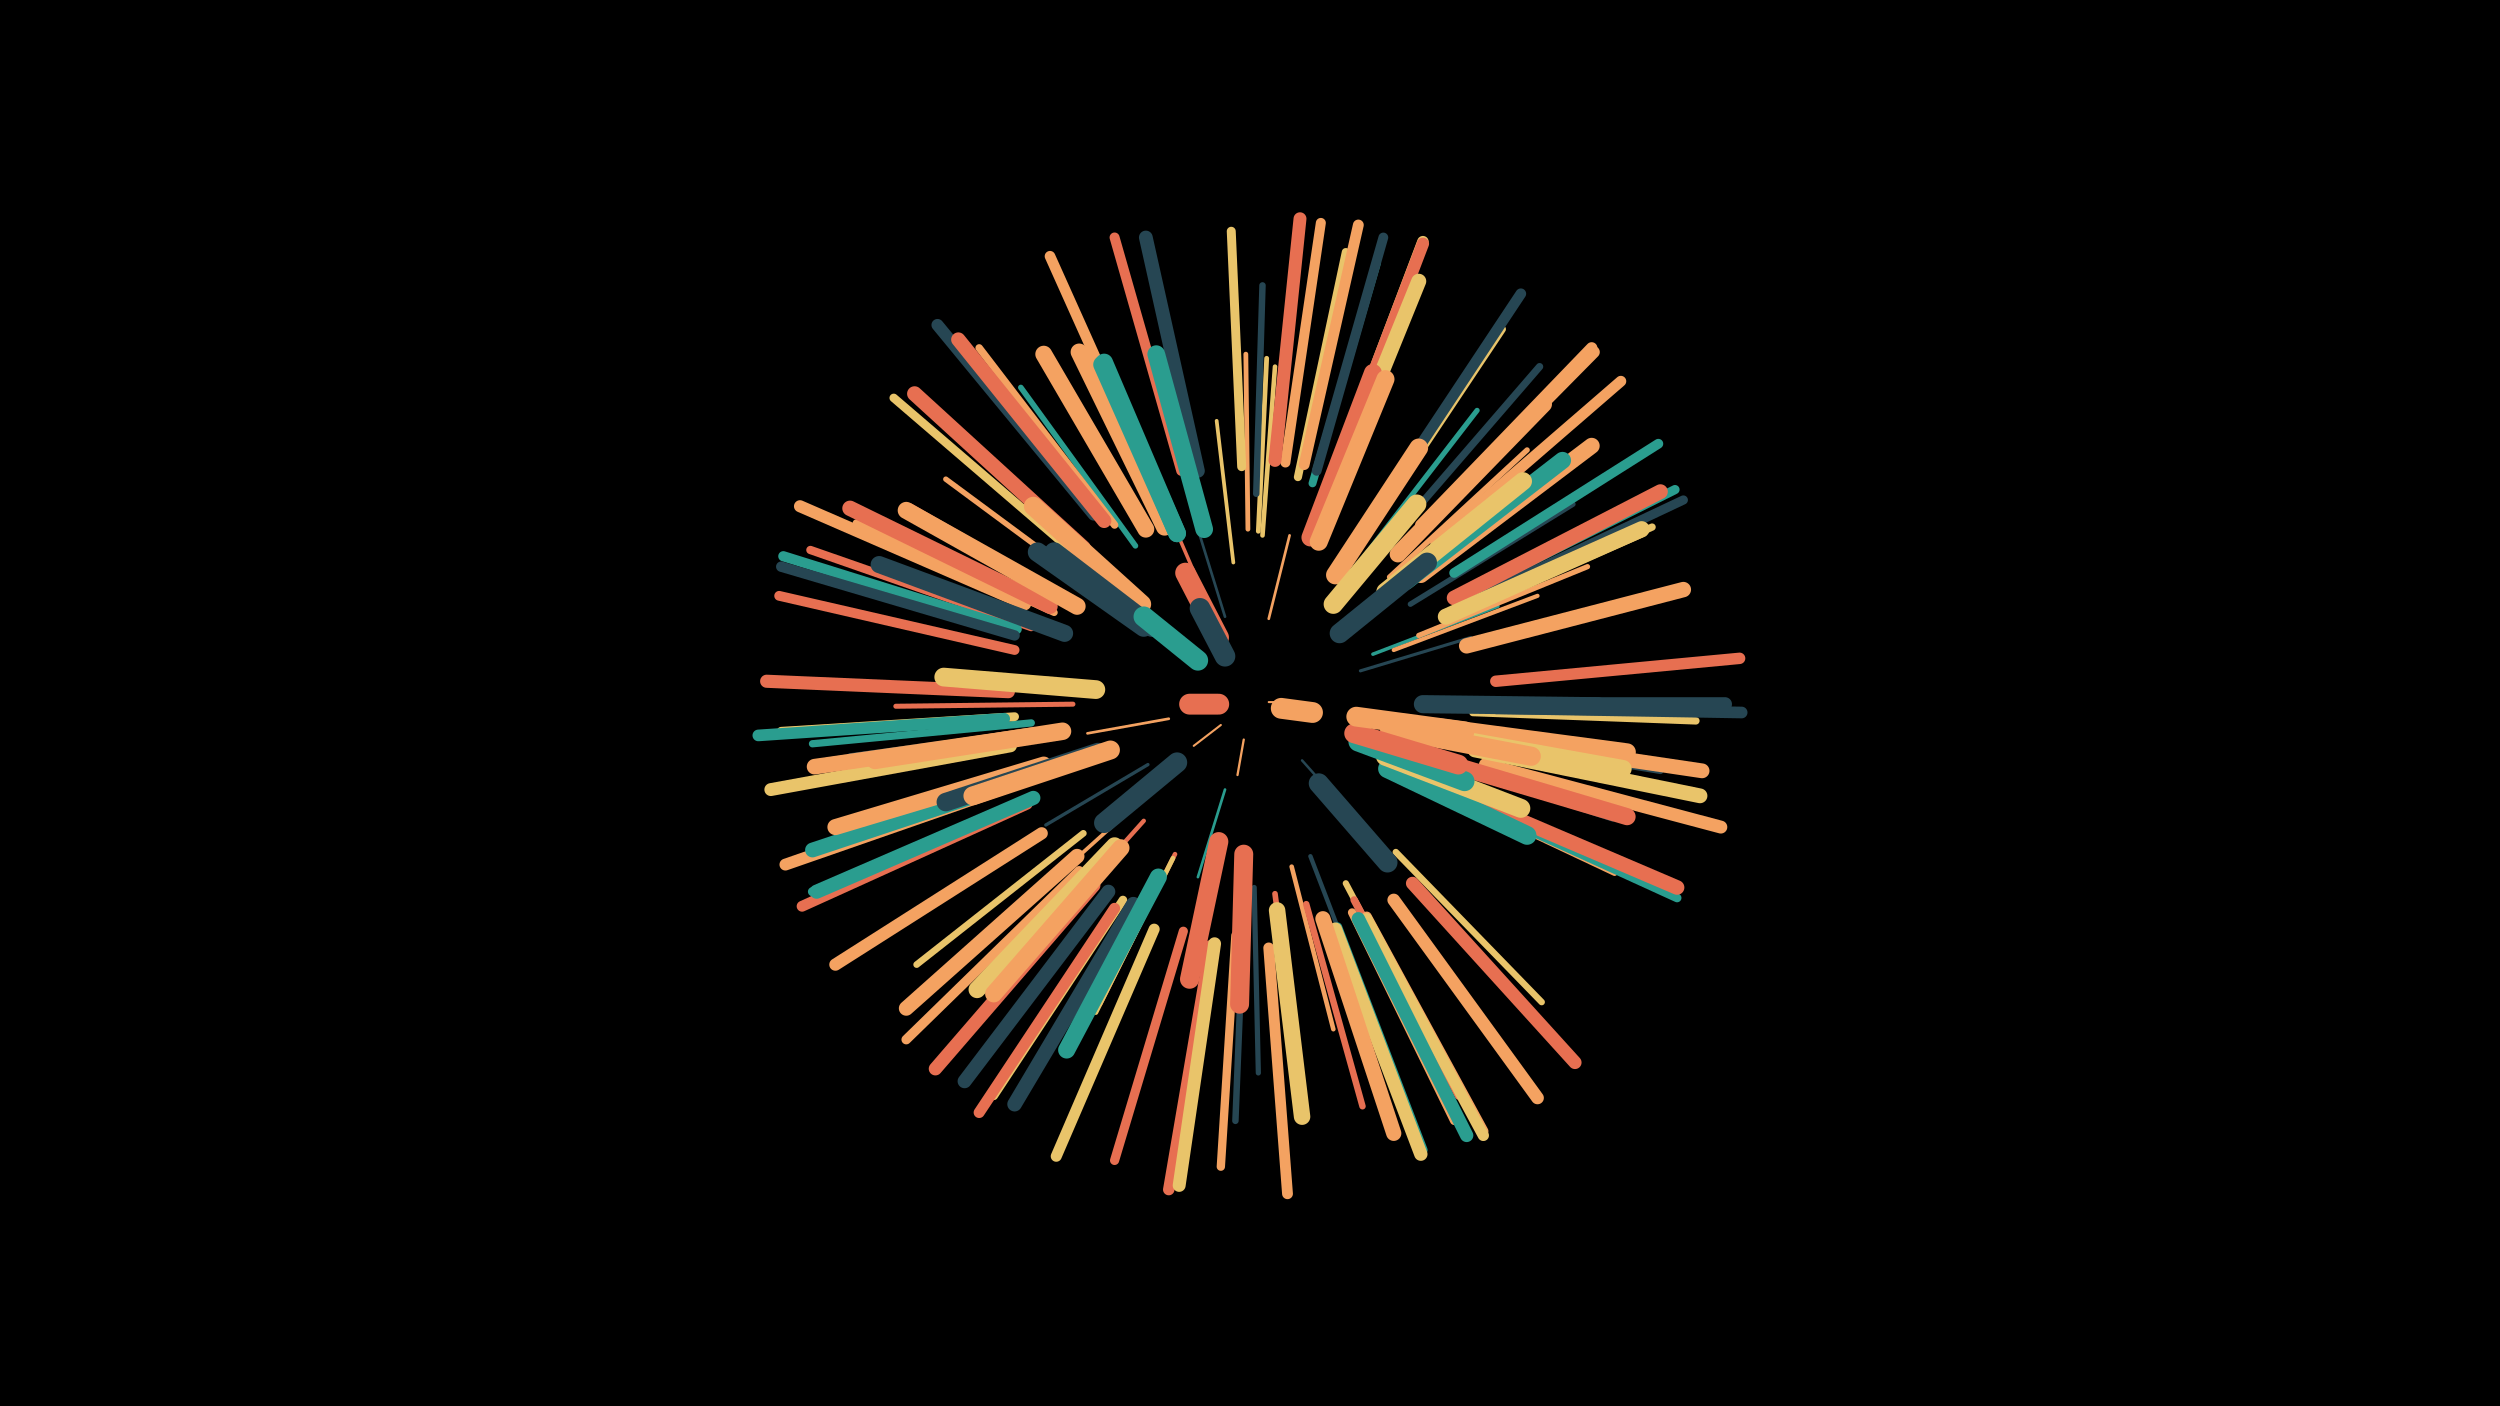 <svg width="1200" height="675" viewBox="-500 -500 1200 675" xmlns="http://www.w3.org/2000/svg"><path d="M-500-500h1200v675h-1200z" fill="#000"/><style>.sparkles path{stroke-linecap:round}</style><g class="sparkles"><path d="M109-163l8 0" stroke-width="1.0" stroke="#f4a2610"/><path d="M86-152l-13 10" stroke-width="1.0" stroke="#f4a2611"/><path d="M97-145l-3 17" stroke-width="1.1" stroke="#f4a2611"/><path d="M125-135l25 28" stroke-width="1.2" stroke="#2646536"/><path d="M61-155l-39 7" stroke-width="1.3" stroke="#f4a2617"/><path d="M109-203l10-40" stroke-width="1.3" stroke="#f4a2618"/><path d="M88-121l-13 42" stroke-width="1.3" stroke="#2a9d8f8"/><path d="M88-204l-13-42" stroke-width="1.3" stroke="#2646539"/><path d="M153-178l53-16" stroke-width="1.5" stroke="#264653E"/><path d="M51-133l-49 29" stroke-width="1.6" stroke="#264653F"/><path d="M154-140l53 22" stroke-width="1.6" stroke="#2a9d8f10"/><path d="M75-221l-25-58" stroke-width="1.7" stroke="#e76f5114"/><path d="M159-186l60-23" stroke-width="1.7" stroke="#2a9d8f14"/><path d="M50-118l-50 45" stroke-width="1.8" stroke="#f4a26116"/><path d="M92-230l-8-68" stroke-width="1.8" stroke="#e9c46a17"/><path d="M32-140l-68 23" stroke-width="1.9" stroke="#2646531A"/><path d="M169-188l69-26" stroke-width="2.0" stroke="#f4a2611B"/><path d="M175-153l75 10" stroke-width="2.0" stroke="#2a9d8f1D"/><path d="M49-106l-51 57" stroke-width="2.1" stroke="#e76f511E"/><path d="M129-89l28 73" stroke-width="2.1" stroke="#26465320"/><path d="M64-90l-36 72" stroke-width="2.2" stroke="#e76f5122"/><path d="M120-84l20 78" stroke-width="2.2" stroke="#f4a26122"/><path d="M106-243l6-81" stroke-width="2.2" stroke="#e9c46a22"/><path d="M104-245l4-83" stroke-width="2.3" stroke="#e9c46a24"/><path d="M63-88l-37 74" stroke-width="2.3" stroke="#e9c46a24"/><path d="M182-147l82 16" stroke-width="2.3" stroke="#26465325"/><path d="M99-246l-1-84" stroke-width="2.3" stroke="#f4a26125"/><path d="M134-240l34-78" stroke-width="2.4" stroke="#26465326"/><path d="M15-162l-85 1" stroke-width="2.4" stroke="#e76f5127"/><path d="M181-195l81-33" stroke-width="2.5" stroke="#f4a26129"/><path d="M155-233l54-70" stroke-width="2.5" stroke="#2a9d8f2B"/><path d="M102-74l2 89" stroke-width="2.5" stroke="#2646532B"/><path d="M167-223l66-61" stroke-width="2.6" stroke="#f4a2612D"/><path d="M27-216l-73-54" stroke-width="2.6" stroke="#f4a2612D"/><path d="M177-210l78-48" stroke-width="2.6" stroke="#2646532D"/><path d="M13-134l-87 29" stroke-width="2.7" stroke="#e76f512E"/><path d="M187-135l87 28" stroke-width="2.7" stroke="#2646532E"/><path d="M112-71l12 91" stroke-width="2.7" stroke="#e76f512F"/><path d="M45-238l-55-76" stroke-width="2.7" stroke="#2a9d8f31"/><path d="M19-210l-82-47" stroke-width="2.8" stroke="#e76f5132"/><path d="M188-122l87 41" stroke-width="2.9" stroke="#f4a26136"/><path d="M4-150l-96 13" stroke-width="2.9" stroke="#26465336"/><path d="M146-76l46 87" stroke-width="3.0" stroke="#e9c46a38"/><path d="M199-146l98 16" stroke-width="3.1" stroke="#2646533B"/><path d="M103-263l3-100" stroke-width="3.1" stroke="#2646533C"/><path d="M97-62l-4 100" stroke-width="3.1" stroke="#2646533C"/><path d="M170-91l70 72" stroke-width="3.1" stroke="#e9c46a3C"/><path d="M127-66l27 97" stroke-width="3.1" stroke="#e76f513C"/><path d="M20-100l-80 63" stroke-width="3.2" stroke="#e9c46a3E"/><path d="M195-203l94-41" stroke-width="3.3" stroke="#e9c46a41"/><path d="M6-206l-95-43" stroke-width="3.4" stroke="#f4a26142"/><path d="M196-121l96 41" stroke-width="3.4" stroke="#e76f5144"/><path d="M197-205l96-42" stroke-width="3.5" stroke="#e9c46a46"/><path d="M-5-153l-105 10" stroke-width="3.5" stroke="#2a9d8f46"/><path d="M169-243l70-81" stroke-width="3.5" stroke="#26465348"/><path d="M150-68l50 94" stroke-width="3.6" stroke="#e76f5148"/><path d="M207-158l107 4" stroke-width="3.6" stroke="#e9c46a49"/><path d="M35-248l-65-85" stroke-width="3.6" stroke="#f4a26149"/><path d="M161-252l60-90" stroke-width="3.7" stroke="#e9c46a4C"/><path d="M130-268l31-106" stroke-width="3.8" stroke="#2a9d8f50"/><path d="M123-271l23-108" stroke-width="3.9" stroke="#e9c46a53"/><path d="M149-62l49 100" stroke-width="4.0" stroke="#f4a26154"/><path d="M93-51l-7 111" stroke-width="4.0" stroke="#f4a26155"/><path d="M-5-199l-106-37" stroke-width="4.0" stroke="#e76f5155"/><path d="M39-68l-62 94" stroke-width="4.1" stroke="#e9c46a58"/><path d="M14-236l-85-73" stroke-width="4.1" stroke="#e9c46a58"/><path d="M202-116l103 47" stroke-width="4.2" stroke="#2a9d8f59"/><path d="M-13-156l-112 7" stroke-width="4.2" stroke="#e9c46a59"/><path d="M96-276l-5-113" stroke-width="4.3" stroke="#e9c46a5C"/><path d="M68-53l-33 110" stroke-width="4.4" stroke="#e76f515F"/><path d="M-5-117l-105 45" stroke-width="4.4" stroke="#2a9d8f5F"/><path d="M202-214l102-51" stroke-width="4.4" stroke="#2a9d8f5F"/><path d="M204-211l104-49" stroke-width="4.4" stroke="#26465361"/><path d="M142-55l41 107" stroke-width="4.5" stroke="#2a9d8f62"/><path d="M18-82l-83 81" stroke-width="4.6" stroke="#f4a26164"/><path d="M-13-188l-113-26" stroke-width="4.7" stroke="#e76f5167"/><path d="M198-225l98-62" stroke-width="4.7" stroke="#2a9d8f67"/><path d="M132-274l32-112" stroke-width="4.7" stroke="#26465369"/><path d="M67-274l-32-112" stroke-width="4.8" stroke="#e76f516B"/><path d="M117-278l17-115" stroke-width="4.8" stroke="#f4a2616B"/><path d="M156-60l56 103" stroke-width="4.9" stroke="#f4a2616E"/><path d="M-12-198l-112-35" stroke-width="4.9" stroke="#2a9d8f6F"/><path d="M169-68l69 95" stroke-width="5.0" stroke="#e76f5170"/><path d="M-13-195l-112-33" stroke-width="5.0" stroke="#26465370"/><path d="M52-270l-48-107" stroke-width="5.1" stroke="#f4a26174"/><path d="M165-261l65-98" stroke-width="5.1" stroke="#26465375"/><path d="M-7-114l-108 49" stroke-width="5.2" stroke="#e76f5176"/><path d="M189-240l89-77" stroke-width="5.2" stroke="#f4a26177"/><path d="M109-45l9 118" stroke-width="5.2" stroke="#f4a26177"/><path d="M126-277l26-115" stroke-width="5.2" stroke="#f4a26177"/><path d="M35-64l-65 98" stroke-width="5.3" stroke="#e76f5178"/><path d="M54-54l-47 109" stroke-width="5.3" stroke="#e9c46a7A"/><path d="M156-59l56 104" stroke-width="5.4" stroke="#e9c46a7E"/><path d="M141-273l42-111" stroke-width="5.5" stroke="#e9c46a7E"/><path d="M182-248l82-85" stroke-width="5.5" stroke="#f4a2617E"/><path d="M81-46l-20 117" stroke-width="5.5" stroke="#e76f517F"/><path d="M218-173l117-11" stroke-width="5.5" stroke="#e76f5180"/><path d="M218-160l118 2" stroke-width="5.6" stroke="#26465381"/><path d="M-18-155l-118 8" stroke-width="5.6" stroke="#2a9d8f81"/><path d="M-11-124l-112 39" stroke-width="5.7" stroke="#f4a26184"/><path d="M25-253l-75-91" stroke-width="5.8" stroke="#26465386"/><path d="M-8-210l-108-47" stroke-width="5.8" stroke="#f4a26188"/><path d="M182-247l83-84" stroke-width="5.8" stroke="#f4a26189"/><path d="M0-100l-99 63" stroke-width="5.9" stroke="#f4a2618A"/><path d="M141-273l42-110" stroke-width="5.9" stroke="#e76f518A"/><path d="M169-68l69 95" stroke-width="6.1" stroke="#f4a26191"/><path d="M83-47l-17 116" stroke-width="6.2" stroke="#e9c46a92"/><path d="M112-279l12-116" stroke-width="6.2" stroke="#e76f5192"/><path d="M-15-142l-115 21" stroke-width="6.2" stroke="#e9c46a93"/><path d="M213-133l113 30" stroke-width="6.2" stroke="#f4a26193"/><path d="M178-76l78 86" stroke-width="6.3" stroke="#e76f5196"/><path d="M-16-168l-116-5" stroke-width="6.3" stroke="#e76f5197"/><path d="M141-54l41 108" stroke-width="6.4" stroke="#e9c46a98"/><path d="M152-59l52 104" stroke-width="6.4" stroke="#2a9d8f98"/><path d="M25-75l-76 88" stroke-width="6.4" stroke="#e76f5199"/><path d="M75-274l-25-112" stroke-width="6.6" stroke="#2646539D"/><path d="M214-162l114 0" stroke-width="6.7" stroke="#264653A1"/><path d="M32-72l-69 91" stroke-width="6.7" stroke="#264653A2"/><path d="M-4-117l-104 45" stroke-width="6.8" stroke="#2a9d8fA3"/><path d="M30-250l-70-87" stroke-width="6.9" stroke="#e76f51A8"/><path d="M44-66l-57 96" stroke-width="7.0" stroke="#264653A8"/><path d="M202-118l103 44" stroke-width="7.0" stroke="#e76f51A9"/><path d="M198-213l99-51" stroke-width="7.1" stroke="#e76f51AB"/><path d="M-5-127l-105 35" stroke-width="7.1" stroke="#2a9d8fAB"/><path d="M17-89l-82 73" stroke-width="7.1" stroke="#f4a261AC"/><path d="M208-140l108 22" stroke-width="7.1" stroke="#e9c46aAC"/><path d="M209-146l108 16" stroke-width="7.1" stroke="#f4a261AE"/><path d="M20-237l-81-74" stroke-width="7.2" stroke="#e76f51AF"/><path d="M140-264l41-101" stroke-width="7.2" stroke="#e9c46aB0"/><path d="M135-59l34 103" stroke-width="7.3" stroke="#f4a261B1"/><path d="M204-190l104-27" stroke-width="7.4" stroke="#f4a261B4"/><path d="M4-209l-96-47" stroke-width="7.4" stroke="#e76f51B5"/><path d="M-5-147l-104 15" stroke-width="7.5" stroke="#f4a261B8"/><path d="M1-133l-100 30" stroke-width="7.7" stroke="#f4a261BC"/><path d="M194-204l94-42" stroke-width="7.7" stroke="#e9c46aBD"/><path d="M182-224l82-62" stroke-width="7.7" stroke="#f4a261BE"/><path d="M171-234l70-72" stroke-width="7.9" stroke="#f4a261C2"/><path d="M113-63l12 99" stroke-width="7.9" stroke="#e9c46aC3"/><path d="M50-246l-49-84" stroke-width="8.1" stroke="#f4a261C7"/><path d="M11-196l-89-33" stroke-width="8.2" stroke="#264653CB"/><path d="M35-94l-66 69" stroke-width="8.2" stroke="#e9c46aCB"/><path d="M175-221l75-58" stroke-width="8.2" stroke="#2a9d8fCB"/><path d="M17-209l-82-46" stroke-width="8.2" stroke="#f4a261CB"/><path d="M190-135l91 27" stroke-width="8.2" stroke="#e76f51CC"/><path d="M56-79l-44 83" stroke-width="8.2" stroke="#2a9d8fCC"/><path d="M59-247l-41-84" stroke-width="8.2" stroke="#f4a261CD"/><path d="M38-93l-61 70" stroke-width="8.3" stroke="#f4a261CE"/><path d="M191-151l90 12" stroke-width="8.4" stroke="#f4a261D0"/><path d="M190-147l89 16" stroke-width="8.4" stroke="#e9c46aD0"/><path d="M10-149l-90 14" stroke-width="8.4" stroke="#f4a261D1"/><path d="M65-244l-35-82" stroke-width="8.5" stroke="#2a9d8fD3"/><path d="M65-244l-36-81" stroke-width="8.5" stroke="#2a9d8fD4"/><path d="M78-246l-23-84" stroke-width="8.5" stroke="#2a9d8fD5"/><path d="M129-242l30-79" stroke-width="8.6" stroke="#e76f51D8"/><path d="M165-216l66-53" stroke-width="8.7" stroke="#e9c46aD8"/><path d="M133-240l32-78" stroke-width="8.7" stroke="#f4a261D8"/><path d="M183-162l84 1" stroke-width="8.7" stroke="#264653D9"/><path d="M27-139l-73 24" stroke-width="8.9" stroke="#264653E0"/><path d="M26-169l-73-6" stroke-width="9.0" stroke="#e9c46aE3"/><path d="M166-131l67 32" stroke-width="9.0" stroke="#2a9d8fE3"/><path d="M141-224l40-61" stroke-width="9.0" stroke="#f4a261E3"/><path d="M97-90l-2 72" stroke-width="9.1" stroke="#e76f51E4"/><path d="M33-140l-66 22" stroke-width="9.1" stroke="#f4a261E5"/><path d="M48-210l-52-47" stroke-width="9.1" stroke="#f4a261E5"/><path d="M165-137l65 25" stroke-width="9.1" stroke="#e9c46aE6"/><path d="M167-150l68 13" stroke-width="9.2" stroke="#f4a261E7"/><path d="M85-96l-14 66" stroke-width="9.2" stroke="#e76f51E8"/><path d="M49-199l-51-36" stroke-width="9.3" stroke="#264653EB"/><path d="M140-210l40-48" stroke-width="9.3" stroke="#e9c46aEB"/><path d="M53-199l-47-36" stroke-width="9.4" stroke="#264653ED"/><path d="M152-144l51 19" stroke-width="9.5" stroke="#2a9d8fF0"/><path d="M143-196l42-34" stroke-width="9.5" stroke="#264653F0"/><path d="M150-148l50 15" stroke-width="9.5" stroke="#e76f51F1"/><path d="M151-156l52 7" stroke-width="9.5" stroke="#f4a261F2"/><path d="M133-124l33 38" stroke-width="9.6" stroke="#264653F2"/><path d="M65-134l-35 29" stroke-width="9.7" stroke="#264653F5"/><path d="M85-194l-16-31" stroke-width="9.8" stroke="#e76f51F9"/><path d="M75-183l-26-21" stroke-width="9.8" stroke="#2a9d8fFA"/><path d="M88-185l-12-23" stroke-width="9.9" stroke="#264653FB"/><path d="M115-160l15 2" stroke-width="10.0" stroke="#f4a261FD"/><path d="M85-162l-14 0" stroke-width="10.0" stroke="#e76f51FE"/></g></svg>